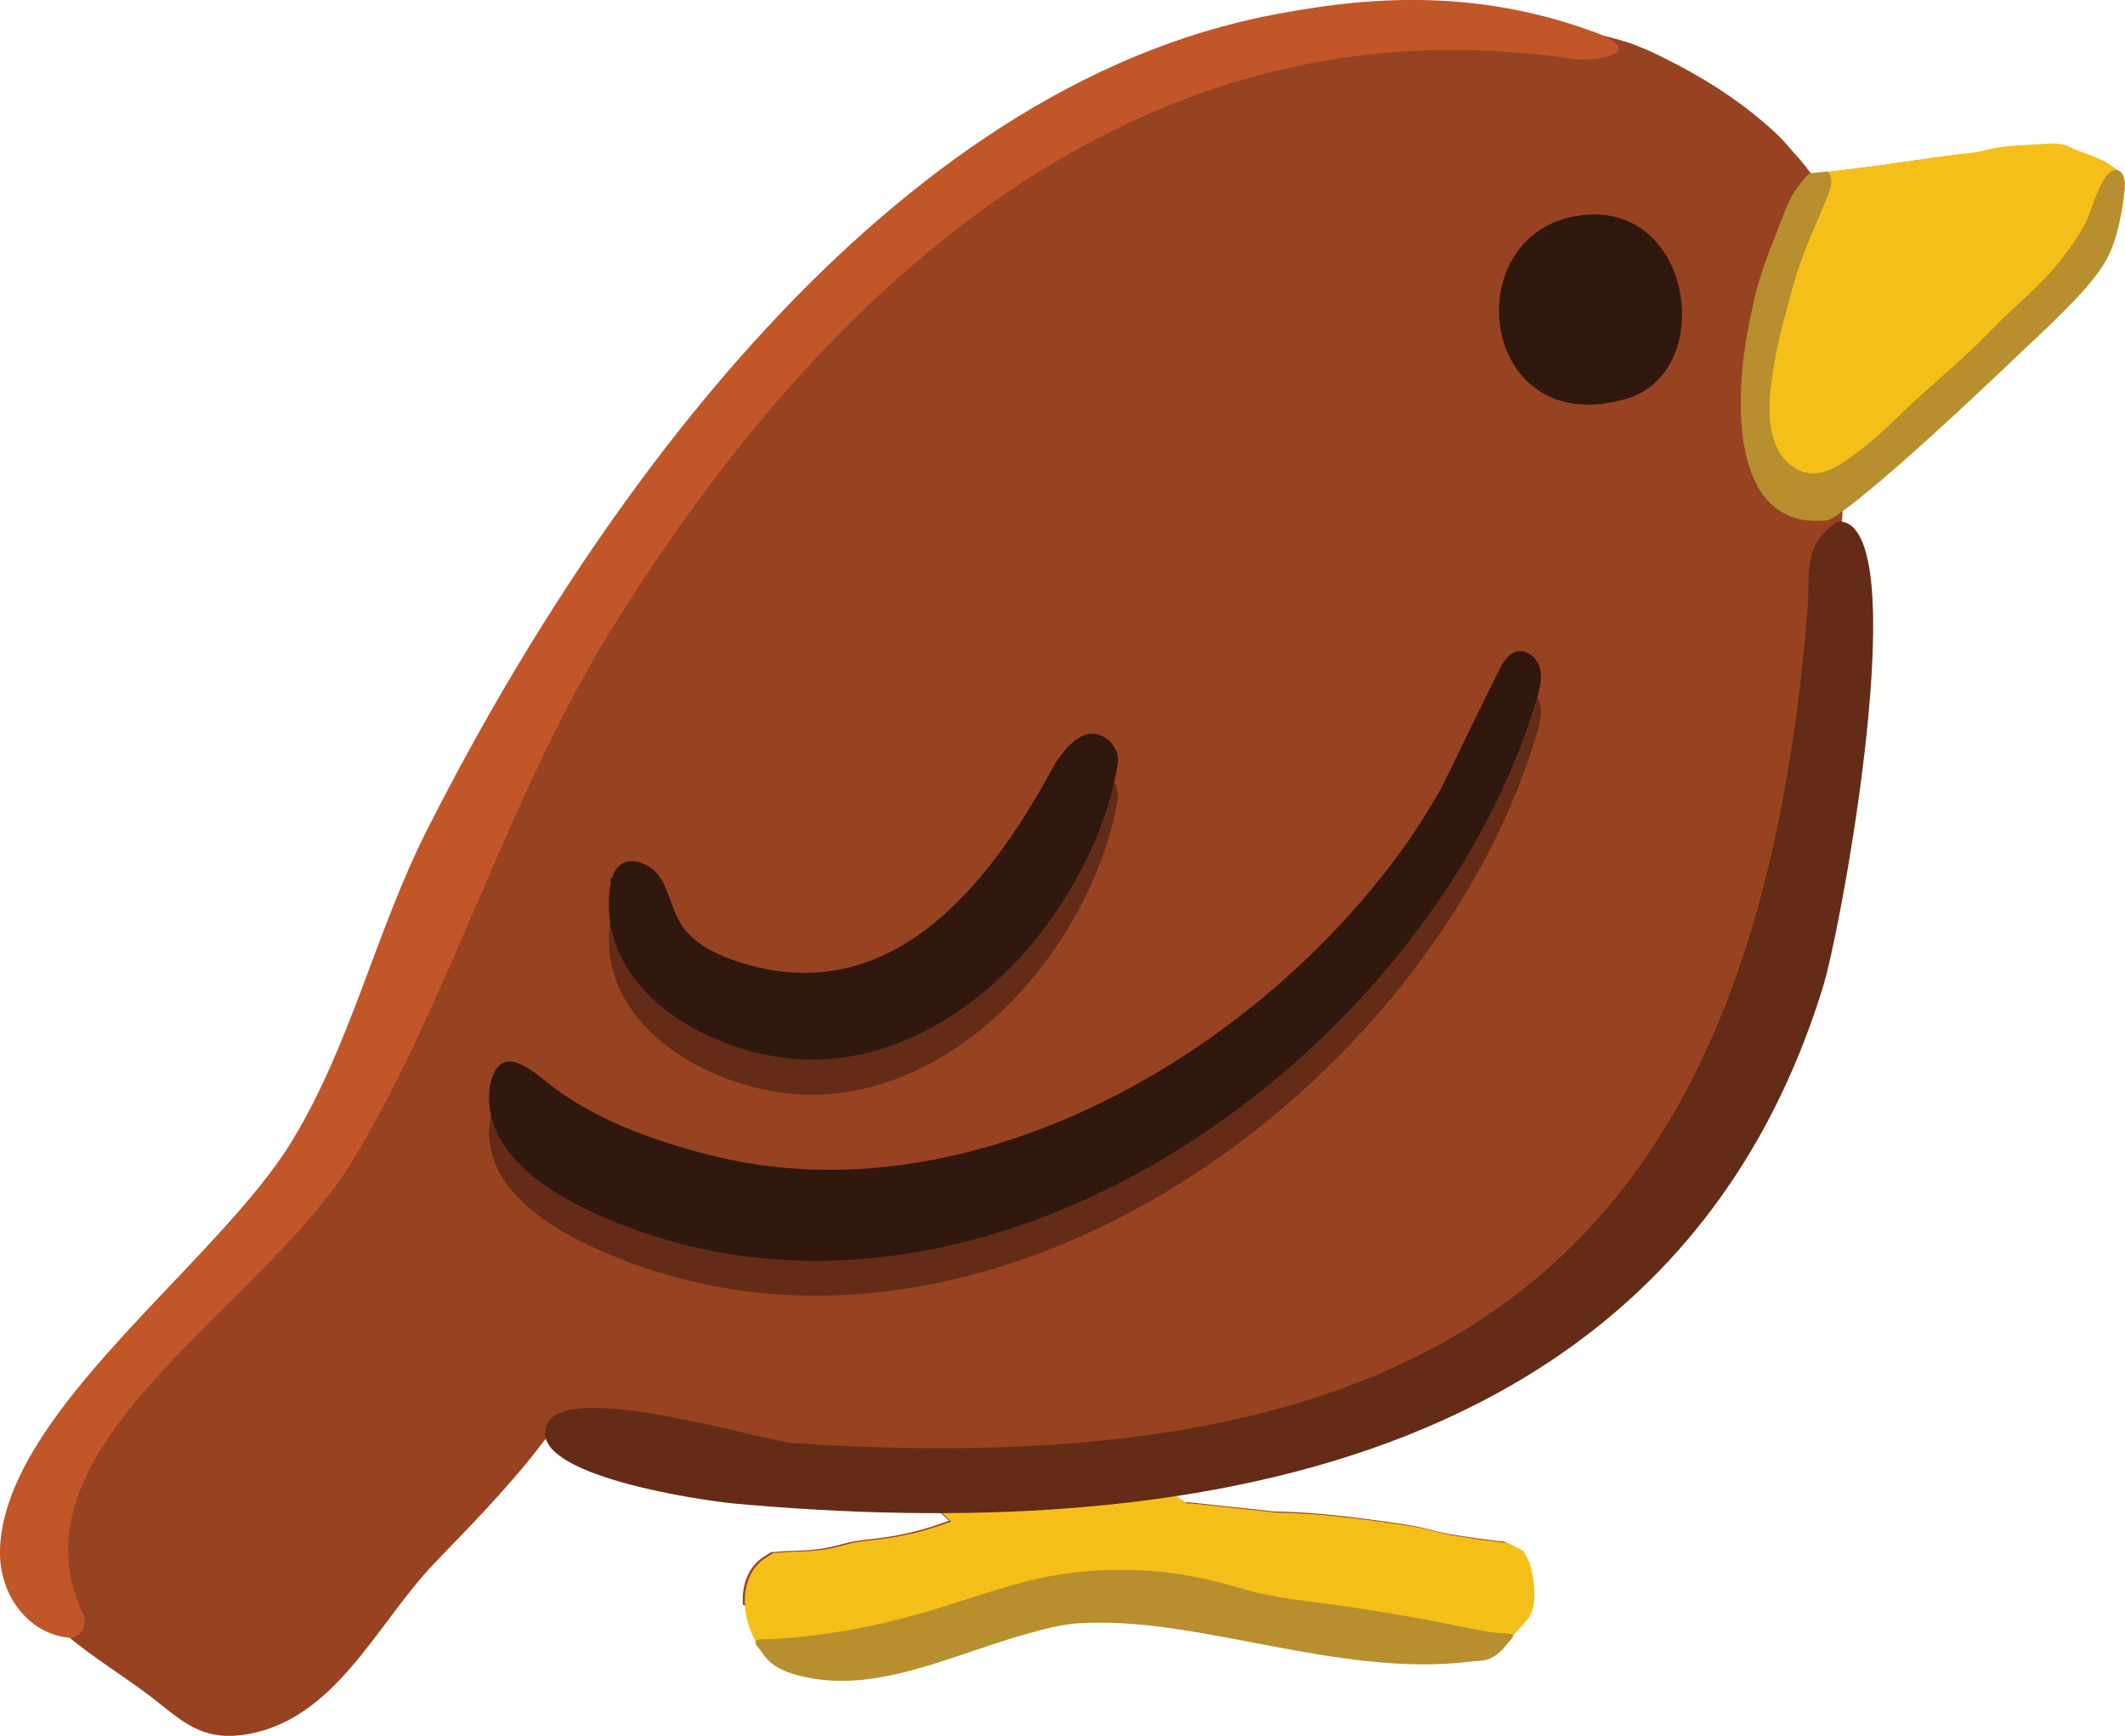 <?xml version="1.0" encoding="UTF-8"?>
<svg id="Fledgling" xmlns="http://www.w3.org/2000/svg" viewBox="0 0 70.8 57.83">
  <defs>
    <style>
      .cls-1 {
        fill: #31180f;
      }

      .cls-2 {
        fill: #b78f2e;
      }

      .cls-3 {
        fill: #f5bf19;
      }

      .cls-4 {
        fill: #974322;
      }

      .cls-5 {
        fill: #642c17;
      }

      .cls-6 {
        fill: #c15629;
      }
    </style>
  </defs>
  <path class="cls-1" d="M69.26,6.48c-1.81.01-3.6.21-5.41.32-1.52.09-2.99.11-4.38-.59-1.95-.97-3.07-3.38-5.42-3.46-.75-.03-1.49.07-2.24.06-.86-.02-1.73-.2-2.57-.33-1.65-.25-3.35-.52-5.02-.27h-.02c-1.2,1.47-1.94,3.46-2.27,5.14-.47,2.41.16,4.65,2.06,6.26,2.23,1.88,5.03,2.63,7.8,3.3,1.34.33,2.72.63,3.98,1.17,1.1.47,2.09,1.14,3.01,1.89-.1-1.93-.29-3.87-.3-5.8-.01-1.81,2.78-1.81,2.81-.02,1.22-1.73,3.19-2.85,4.92-4.15,1.38-1.04,2.44-2.13,3.07-3.53h-.03Z"/>
  <path class="cls-5" d="M56.99,19.8c-2.48-1.62-5.55-1.88-8.33-2.74-2.59-.8-5.44-2.19-6.9-4.6-1.31-2.17-1.06-4.85-.24-7.15.34-.95.79-1.91,1.36-2.8-.87.24-1.72.56-2.56.93-1.81,1.43-3.68,2.76-5.72,3.78-1.52,1.6-2.73,3.46-4.19,5.12-1.96,2.22-4.63,3.48-6.81,5.43-2.23,1.98-3.91,4.74-5.48,7.25-1.31,2.09-2.5,4.27-3.36,6.59.17.36.2.79-.06,1.24-1.3,2.3-2.01,4.92-3.53,7.1-1.47,2.11-3.48,3.68-5.39,5.37-.85.75-1.65,1.55-2.4,2.39-.64.72-1.35,1.56-1.59,2.51-.42,1.7,1.53,2.97,2.59,3.97.59.56,1.14,1.52,1.9,1.85.4.18.95-.14,1.42-.42,2.04-1.21,3.65-3.14,5.16-4.92,1.47-1.73,3.24-3.74,5.6-4.13,2.28-.38,4.64.42,6.85.9,2.45.54,4.82.95,7.34.81,2.01-.11,4.01-.31,6.02-.41.16-.17.35-.31.62-.39,2.58-.76,5.18-1.58,7.51-2.96,4.47-2.65,6.52-7.36,8.91-11.75,1.46-2.67,2.76-5.51,3.05-8.58.09-.98.1-1.97.08-2.95-.58-.52-1.2-1.01-1.86-1.44Z"/>
  <path class="cls-4" d="M70.58,5.74c-.09-.09-.19-.16-.29-.23-.38-.27-1.08-.46-1.24-.55-.08-.04-.18-.08-.29-.12-.12-.03-.26-.04-.38-.04-.4.02-.78.04-1.17.06-.37.02-.72.07-1.09.17-.24.07-.59.09-.89.12-.55.07-1.15.16-1.67.23l-.82.12-.85.11c-.39.05-.78.1-1.18.14l-.27.03h-.1s-.07-.09-.07-.09l-.22-.28c-.13-.16-.27-.3-.4-.46-.26-.31-.55-.59-.86-.85-1.01-.87-2.14-1.57-3.33-2.16-.35-.18-.71-.34-1.08-.48-1.37-.45-2.79-.65-4.21-.69-.14,0-.28,0-.42,0l-.09-.03c-.18,0-.34-.11-.53-.04l-.22-.02c-.27-.04-.55-.03-.83-.06-.19-.02-.39-.03-.58-.04-.19,0-.38-.05-.56-.04-1.49.09-3.06.39-4.56.48-.33.02-.66.11-.99.19-.11.03-.22.07-.33.08-.15.01-.3.06-.43.11-.42.17-.96.14-1.41.23-3.67.77-5.86,3.27-8.63,5.53-.87.71-1.91,1.23-2.62,2.1-.26.31-.45.68-.77.94l-.07.09c-.23.25-.45.5-.69.74-.17.16-.36.31-.53.48-1,1.03-1.96,2.14-2.85,3.26-.66.83-1,1.96-1.95,2.53-.15.09-.3.17-.44.28-.16.13-.28.3-.39.46-.99,1.46-1.5,3.24-2.7,4.57-.55.6-.84,1.44-1.12,2.22-.33.9-.79,1.64-1.23,2.47-.11.21-.2.43-.3.64-.12.24-.25.47-.37.7l-.05.12c-.11.27-.2.56-.42.77-.1.1-.14.22-.2.34l-.03.13c-.7,2.04-1.76,4-2.66,5.97-.14.3-.27.6-.34.93-.22,1.16-2.03,2.52-2.82,3.39-1.05,1.15-2.11,2.29-3.14,3.46-1.87,2.11-4.09,4.36-4.59,7.25-.06.33.02.67.12.99.47,1.46,1.64,2.44,2.86,3.3.6.43,1.22.83,1.8,1.28.98.77,1.61,1.39,2.94,1.23,3.09-.38,4.49-3.68,6.42-5.7,1.19-1.24,2.4-2.46,3.46-3.82.1-.13.21-.29.31-.38.11-.11.13-.11.19-.15l.11-.05h.06c.06,0,.17.03.27.05.43.09.91.22,1.37.38.36.12.73.22,1.09.38.26.11.52.22.83.3.26.07.52.14.79.2.53.12,1.07.2,1.63.22.37.01.85.1,1.27.17,1.34.22,2.7.4,4.06.53l.09.09.22.02.69.05c.16-.02.23.09.34.2l.39.37c-.1.03-.2.06-.29.1-.82.29-1.59.44-2.4.52-.27.03-.6.08-.85.15-.61.18-1.06.21-1.57.23-.24,0-.48.02-.72.04h-.09s-.19.12-.19.12c-.27.15-.49.41-.59.65-.06.12-.1.25-.12.35-.03.11-.04.22-.05.31,0,.1-.01.19,0,.28v.04c.11.05.2.14.24.29.09.34.42.65.7.85.32.23.68.4,1.04.55.37.16.75.26,1.15.34h.03c1.73-.33,3.45-.72,5.16-1.15.51-.12,1.02-.25,1.53-.37.46-.11.91-.21,1.37-.32.46.05.91.11,1.37.16.84.09,1.67.18,2.51.27.84.1,1.71.16,2.51.31,1.17.22,2.31.31,3.47.45l.75.09.13-.03c.45,0,.91,0,1.36,0,.42,0,.83-.02,1.22-.16.39-.14.76-.32,1.11-.54.12-.08.24-.16.36-.24.31-.36.29-.85.25-1.33-.02-.1-.05-.21-.07-.32l-.06-.24v-.04s-.04-.06-.04-.06l-.04-.08-.14-.26-.3-.15-.1-.05-.13-.06-.17-.02c-.23-.03-.47-.06-.71-.09-.52-.08-1.1-.15-1.55-.28-.41-.11-.8-.18-1.23-.24-1.34-.19-2.67-.36-3.98-.38-.12,0-.26-.03-.39-.04-.5-.05-.99-.11-1.49-.16l-.74-.08-.32-.03h-.1s-.1-.08-.1-.08l-.08-.05-.21-.15-.13-.1.12-.05.32-.11c.08-.03.19-.03.28-.05.59-.12,1.18-.25,1.76-.37.63-.18,1.25-.39,1.88-.62.56-.22,1.14-.46,1.72-.68.49-.17.95-.38,1.41-.61.99-.47,1.89-1.1,2.81-1.68l1.48-1.07c.48-.37.94-.78,1.41-1.17.15-.14.32-.27.46-.42.47-.49.94-.99,1.41-1.48.44-.52.89-1.01,1.36-1.47.42-.47.75-.94,1.1-1.44.12-.17.21-.35.31-.53.28-.48.55-.97.83-1.46.26-.49.49-1,.75-1.49l.32-.61.27-.63.53-1.26c.15-.43.28-.86.42-1.3.13-.44.27-.87.35-1.32.19-.91.4-1.89.58-2.77.25-1.19.34-2.39.4-3.58.04-.82.04-1.63.05-2.44l.05-2.31.05-1.14.03-.56.02-.28v-.02s.02-.04.02-.04v-.02s.12-.11.12-.11l.25-.25.5-.5,1.02-.99c.68-.66,1.35-1.32,2.01-1.99.12-.12.25-.25.37-.34.42-.31.83-.66,1.23-1.03.2-.19.4-.36.61-.6.2-.22.39-.4.59-.6.45-.43.98-1.03,1.47-1.64.12-.15.24-.31.37-.48.13-.18.24-.34.39-.61.07-.12.13-.3.14-.37.02-.09.05-.18.07-.27.07-.29.08-.59.1-.88.01-.16-.06-.28-.16-.38ZM20.34,30.67l.03-.14c-.09-.03.02-.09.03-.13.04-.13.1-.26.2-.36.38-.39,1.09-.1,1.39.35.3.46.38,1.03.66,1.5.37.63,1.05,1,1.74,1.25,5.18,1.83,8.54-2.42,10.7-6.42.22-.4.71-1.04,1.19-1.1.56-.08,1.05.47.96,1.01-.32,1.92-1.21,3.77-2.35,5.33-1.91,2.63-5.04,4.78-8.48,4.48-2.95-.26-6.57-2.36-6.08-5.77ZM51.24,24.32l-.04.13c-3.49,11.69-17.98,22.35-30.45,17.52-1.88-.73-4.76-2.17-4.43-4.63.28-1.34,1.12-.77,1.84-.18,1.53,1.26,3.6,2,5.5,2.48,8.66,2.19,18.08-3.3,23.05-10.17.47-.65.9-1.33,1.29-2.02.05-.1.1-.2.15-.3.59-1.21,1.18-2.43,1.78-3.64.14-.28.32-.59.63-.65.34-.07.66.23.75.57.07.29.01.6-.07.89ZM54.2,13.28c-4.85,1.43-5.7-5.26-1.81-6.06,3.99-.82,4.89,5.15,1.81,6.06Z"/>
  <path class="cls-3" d="M70.62,5.73c-.09-.09-.2-.16-.3-.23-.39-.27-1.11-.47-1.27-.56-.08-.04-.18-.09-.3-.12-.13-.03-.26-.04-.38-.04-.4.02-.8.04-1.19.07-.38.02-.74.07-1.11.17-.25.07-.6.09-.91.13-.57.07-1.17.16-1.71.24l-.84.12-.87.11c-.39.05-.8.1-1.2.15l-.2.02c-.33.29-.61.59-.76,1.08-.21.68-.28,1.39-.41,2.09-.21,1.1-.53,2.18-.73,3.29-.19,1.07-.29,2.28.21,3.28.28.56.73.98,1.26,1.31.13.08.27.17.41.23l.23.09.23.05.22-.04c.14-.04.27-.11.38-.2.12-.1.23-.22.34-.33l.52-.51,1.04-1.01c.69-.67,1.38-1.35,2.06-2.03.12-.12.26-.25.38-.34.43-.32.84-.67,1.26-1.05.21-.19.41-.37.62-.61.21-.22.4-.41.6-.62.46-.43,1-1.05,1.5-1.67.12-.15.25-.32.38-.49.13-.19.25-.35.39-.62.07-.12.13-.31.15-.37.02-.1.05-.19.07-.27.07-.3.08-.6.1-.9.01-.16-.06-.28-.16-.38Z"/>
  <path class="cls-3" d="M47.81,55.08l.2-.03c.36-.04.71-.08,1.07-.12.34-.04.68-.06,1.02-.09l.71-.8c.36-.37.33-.88.29-1.38-.02-.1-.05-.21-.07-.32l-.06-.24v-.04s-.04-.06-.04-.06l-.04-.08-.14-.26-.3-.15-.1-.05-.13-.06-.17-.02c-.23-.03-.47-.06-.71-.09-.52-.08-1.1-.15-1.55-.28-.41-.11-.8-.18-1.23-.24-1.34-.19-2.67-.36-3.98-.38-.12,0-.26-.03-.39-.04-.5-.05-.99-.11-1.49-.16l-.74-.08-.32-.03h-.1s-.1-.08-.1-.08l-.08-.05c-.39-.26-.7-.57-1.2-.57-.26,0-.53.02-.8.02-.89.03-1.78.1-2.66.18-.62.06-1.25.14-1.87.21-.28.03-.56.05-.84.08-.16.01-.31.03-.46.07-.08.02-.38.09-.39.2l.03.07.24.21.28.27c-.1.03-.2.06-.29.1-.82.29-1.59.44-2.4.52-.27.03-.6.08-.85.15-.61.18-1.06.21-1.57.23-.24,0-.48.02-.72.04h-.09s-.19.12-.19.12c-.27.15-.49.41-.59.65-.06.12-.1.25-.12.35-.03.11-.04.22-.05.31,0,.1-.01.19,0,.28l.02.25c.02.16.07.37.14.55.09.25.21.49.36.72.51.32,1.01.57,1.6.72l.12.02c.12-.03.25-.06.37-.08l.33-.07.22-.04c1.73-.33,3.45-.71,5.16-1.15.51-.12,1.02-.25,1.53-.37.46-.11.91-.21,1.37-.32.46.05.91.11,1.37.16.84.09,1.67.18,2.51.27.84.1,1.71.16,2.51.31,1.17.22,2.31.31,3.47.45l1.69.2.22.03Z"/>
  <path class="cls-6" d="M53.05,1.04c2.03.74-.03,1.01-.52.94C38.04-.24,27.47,9.44,20.29,21.1c-3.37,5.48-5.35,12.29-8.54,17.56-2.99,4.94-11.64,9.51-8.98,15.11.18.38-.11.84-.53.78C.89,54.38-.05,53.08,0,51.6c.16-4.59,7.27-9.53,9.74-13.61,1.95-3.22,2.78-6.94,4.45-10.27C19.73,16.74,29.59,2.89,42.48.48c2.44-.46,6.27-1.01,10.56.56Z"/>
  <path class="cls-5" d="M61.26,17.37c2.58,0,.1,13.49-.52,15.5-4.98,16.15-21.44,18.56-36.23,17.22-1.2-.11-6.32-.88-6.35-2.33-.05-2.08,7.16.25,8.35.32,21.69,1.4,31.98-6.06,33.71-27.76.1-1.19-.2-2.16,1.03-2.96Z"/>
  <path class="cls-1" d="M20.4,29.23c.04-.13.1-.26.2-.36.38-.39,1.09-.1,1.39.35.3.46.38,1.03.66,1.5.37.63,1.05,1,1.74,1.25,5.18,1.83,8.54-2.42,10.7-6.42.22-.4.71-1.04,1.19-1.1.56-.08,1.05.47.96,1.01-.32,1.92-1.21,3.77-2.35,5.33-1.91,2.63-5.04,4.78-8.48,4.48-2.95-.26-6.57-2.36-6.08-5.77l.03-.14c-.09-.03.02-.09.03-.13Z"/>
  <path class="cls-1" d="M51.24,23.16l-.04.13c-3.49,11.69-17.98,22.35-30.45,17.52-1.88-.73-4.76-2.17-4.43-4.63.28-1.34,1.12-.77,1.84-.18,1.53,1.26,3.6,2,5.5,2.48,8.66,2.19,18.08-3.3,23.05-10.17.47-.65.9-1.33,1.29-2.02.05-.1.1-.2.15-.3.59-1.21,1.18-2.43,1.78-3.64.14-.28.32-.59.63-.65.34-.07.66.23.75.57.07.29.01.6-.07.89Z"/>
  <path class="cls-2" d="M48.36,54.12c-1.15-.23-2.3-.43-3.46-.6-1.14-.17-2.27-.25-3.38-.56-1.06-.31-2.09-.56-3.2-.63-1.1-.07-2.23-.03-3.32.17-1.17.22-2.3.62-3.44.98-1.07.34-2.16.62-3.27.82-.52.09-1.04.17-1.56.22-.26.03-.53.05-.79.07-.23.02-.46,0-.69.03l-.08.04v.04c0,.11.11.19.16.27l.12.17.13.15c.33.35.87.5,1.32.59,1.11.23,2.23.08,3.32-.2.48-.12.96-.27,1.44-.43.87-.28,1.73-.6,2.62-.84.63-.18,1.31-.35,1.98-.35,3.82-.14,8.39,1.8,12.65,1.3.22-.03.47-.02.68-.09.19-.07.35-.2.49-.34l.19-.23c.05-.07.26-.24.06-.27-.14-.02-.29-.02-.43-.03-.15-.01-.3-.04-.45-.07-.36-.06-.71-.13-1.06-.2Z"/>
  <path class="cls-2" d="M70.53,5.66c-.5-.05-.84,1.36-1,1.68-.31.6-.72,1.16-1.16,1.67-.63.72-1.39,1.32-2.05,2.01-.68.71-1.45,1.37-2.18,2.02-.77.68-1.46,1.45-2.3,2.06-.45.33-.99.74-1.58.66-.54-.07-.95-.53-1.13-1.02-.29-.81-.16-1.77-.02-2.6.15-.88.39-1.75.63-2.61.28-1.03.72-1.94,1.12-2.92.12-.28.24-.58.07-.86l-.04-.04c-.12.01-.23.03-.35.04l-.2.02c-.12.01-.35.34-.42.43-.34.43-.53,1.05-.73,1.56-.33.81-.65,1.67-.81,2.54-.24,1.04-.39,2.12-.38,3.19,0,1.53.38,3.68,2.26,3.85.19.02.39.01.58,0,.16-.02.33-.16.45-.24.28-.19.55-.41.81-.62.8-.65,1.56-1.33,2.32-2.02.9-.82,1.79-1.65,2.67-2.49.54-.52,1.11-1.03,1.64-1.57.53-.53,1.1-1.12,1.47-1.78l.09-.19c.08-.16.13-.33.19-.5.11-.35.18-.71.23-1.07.02-.12.04-.27.06-.41.08-.49-.05-.77-.24-.78Z"/>
</svg>